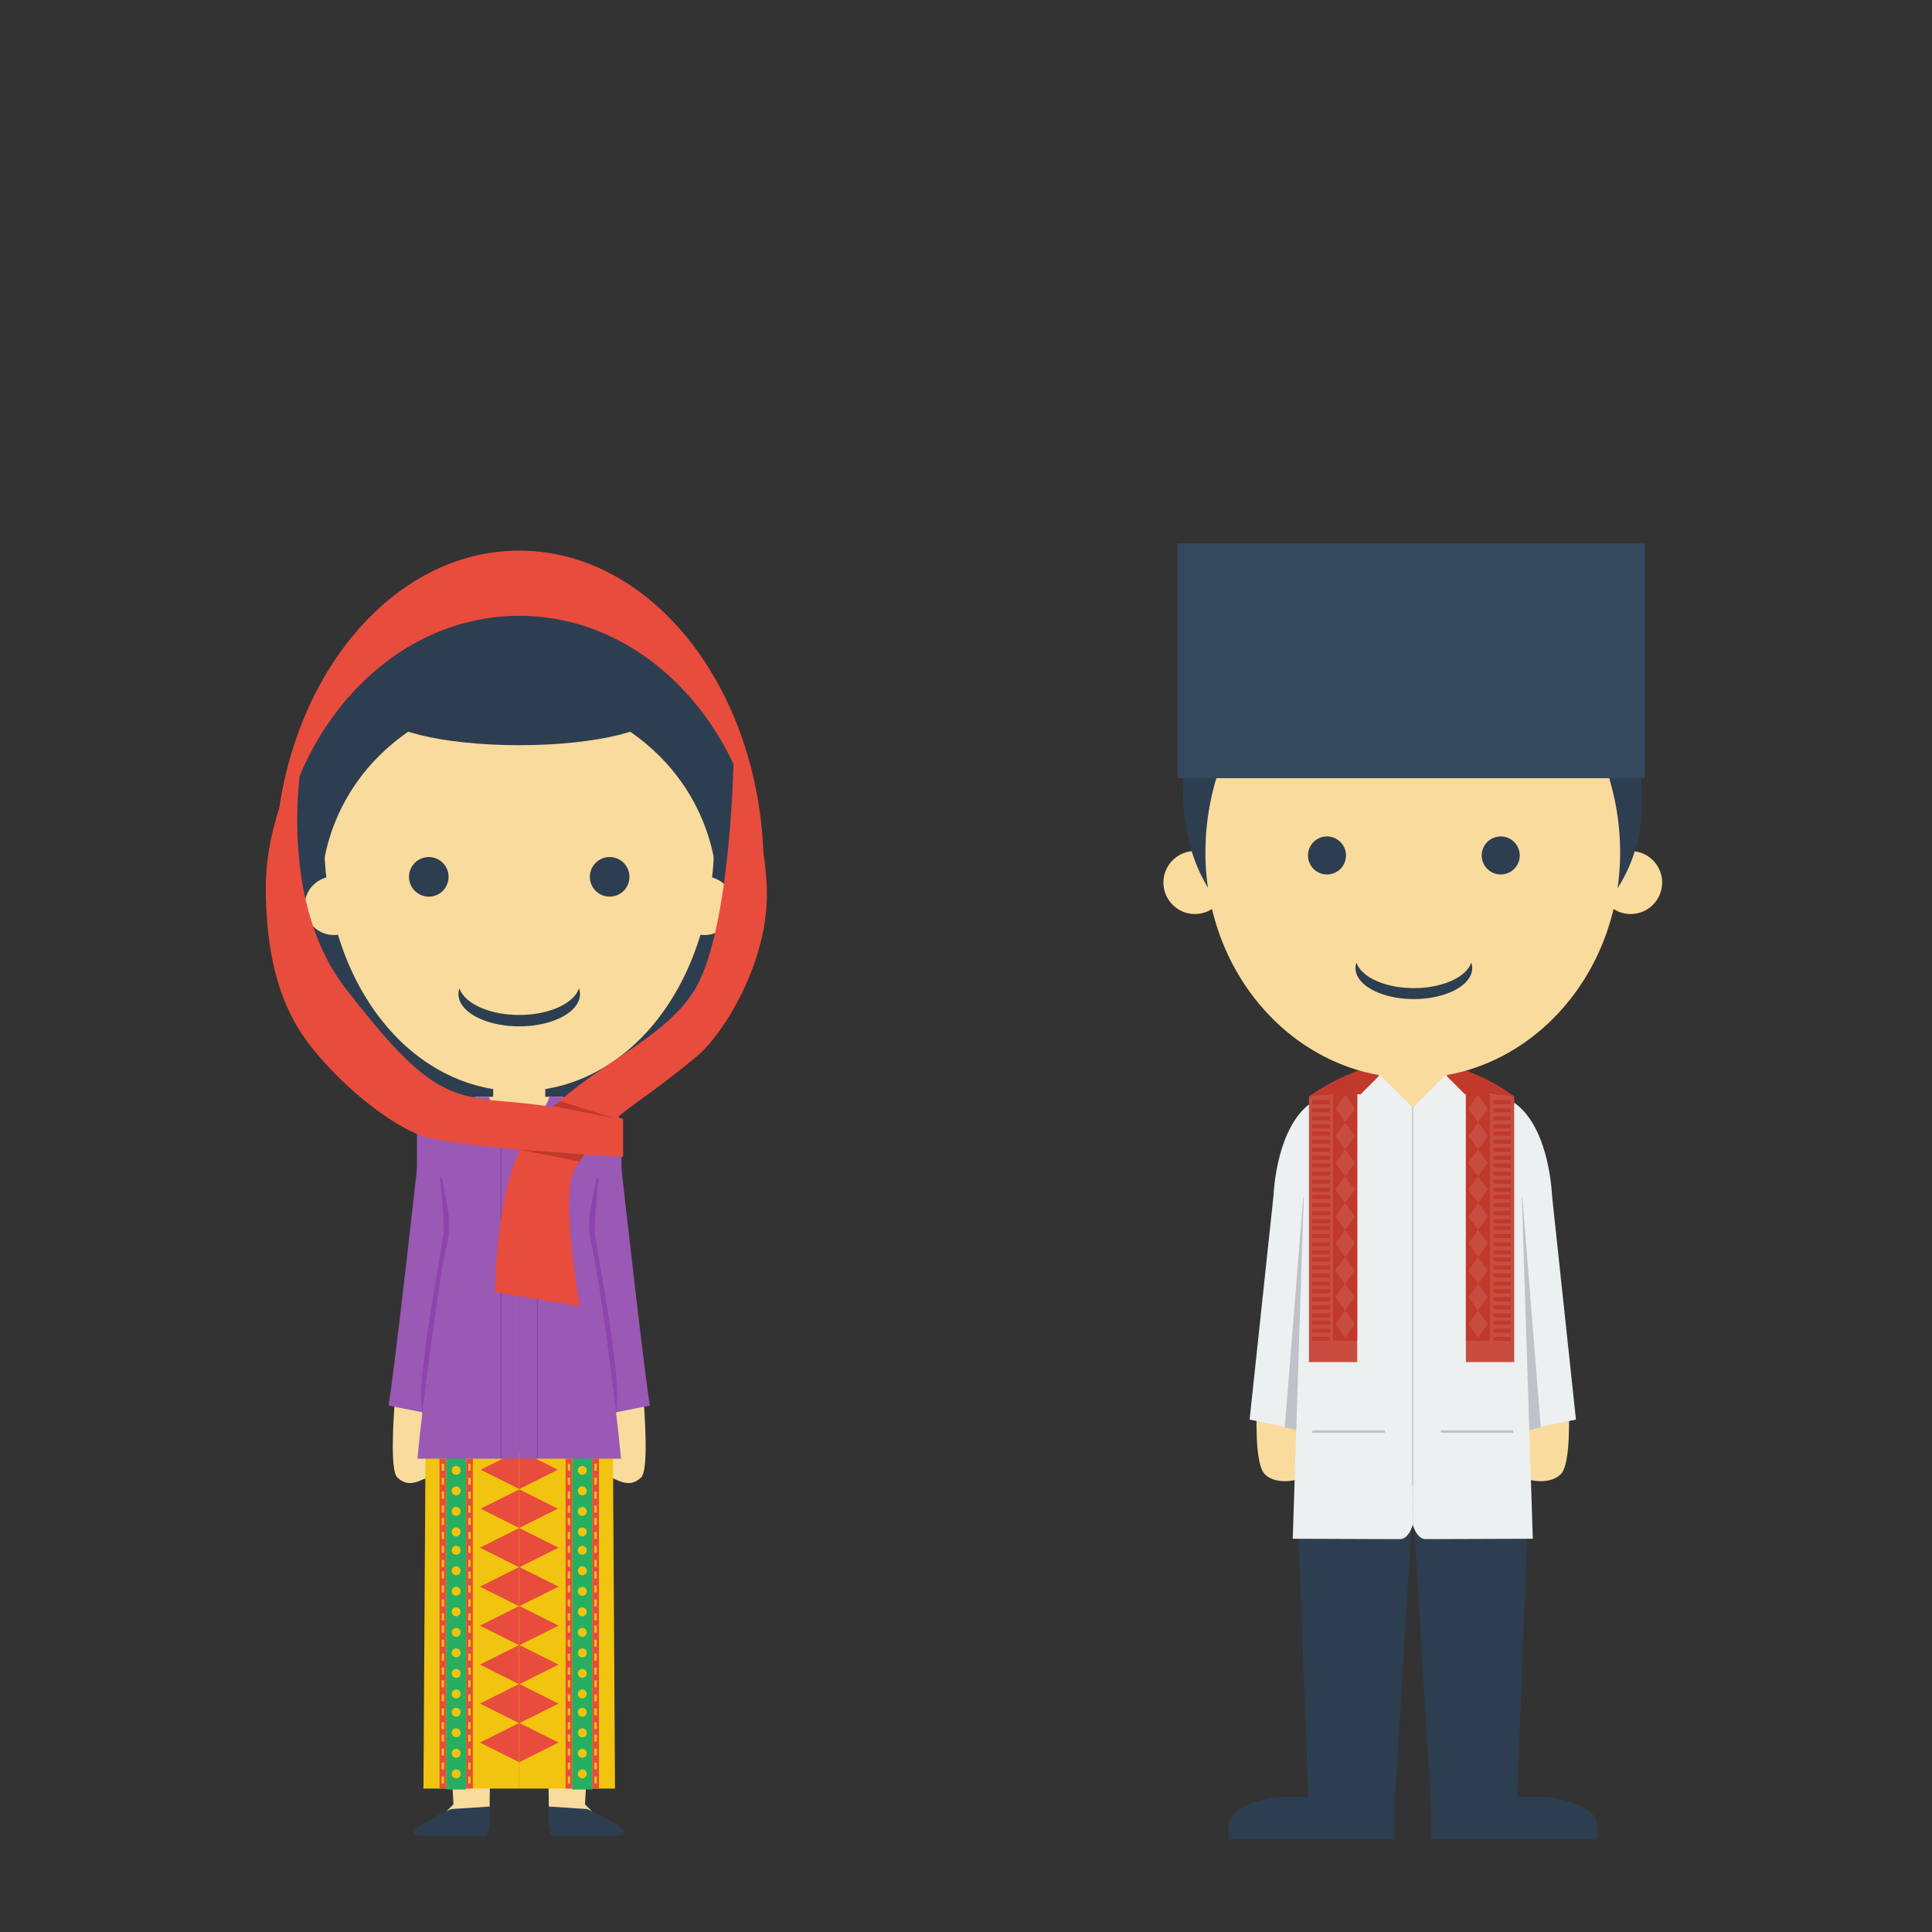 <svg height="800" width="800" xmlns="http://www.w3.org/2000/svg"><rect width="100%" height="100%" fill="#333333" stroke="none"/><g fill="none" fill-rule="evenodd"><g transform="translate(160 420)"><path d="m52.93 43.202c28.757 0 52.07-9.67 52.07-21.6 0-11.931-23.313-21.602-52.07-21.602s-52.07 9.671-52.07 21.601 23.313 21.601 52.07 21.601" fill="#2d3e50"/><path d="m12.537 67.795s0 29.633-2.692 40.408c-2.693 10.776-10.77 78.122-5.385 83.51s10.77 0 13.462 0 13.462-123.918 13.462-123.918zm14.215 241.83 1.018 17.534-.018.003-3 3c-1 1 0 2 6 1 5.055-.843 10.094-2.477 11.562-2.973l.438-.027s.039-6.708.235-18.537z" fill="#f9db9d"/><path d="m26.83 329.1s-24.986 11.062-11.118 11.062h24.928c3.307 0 2.153-12.123 2.153-12.123z" fill="#2d3e50"/></g><path d="m215 740.601v-139.026l-38.803-1.067-.856 140.093z" fill="#f1c40f"/><path d="m195.795 729.625h19.205v-129.117h-19.205z" fill="#f1c40f"/><path d="m215 713.556-.14-.07-16.139 8.07 16.139 8.069.14-.07v-16zm-16.279-8.14 16.139 8.07.14-.07v-16l-.14-.07zm0-16.14 16.139 8.07.14-.07v-16l-.14-.07zm0-16.14 16.139 8.07.14-.07v-16l-.14-.07zm0-16.14 16.139 8.07.14-.07v-16l-.14-.07zm0-16.138 16.139 8.069.14-.07v-16l-.14-.07-16.139 8.07zm.279-16.14 16 8v-16zm0-16.14 16 8v-16z" fill="#e84c3d"/><path d="m193 740.601h2.795v-136.601h-2.795z" fill="#e84c3d"/><path d="m193.898 698.706h.971v-2.889h-.971zm0 5.777h.971v-2.889h-.971zm0 5.778h.971v-2.889h-.971zm0 5.777h.971v-2.889h-.971zm0 5.107h.971v-2.889h-.971zm0 5.777h.971v-2.889h-.971zm0 5.778h.971v-2.889h-.971zm0 5.777h.971v-2.888h-.971zm.029-84.86h.971v-2.888h-.971zm0 5.778h.971v-2.889h-.971zm0 5.778h.971v-2.889h-.971zm0 5.777h.971v-2.889h-.971zm0 5.107h.971v-2.889h-.971zm0 5.777h.971v-2.889h-.971zm0 5.778h.971v-2.889h-.971zm0 5.777h.971v-2.889h-.971zm-.008-84.376h.971v-2.889h-.971zm0 5.778h.971v-2.889h-.971zm0 5.777h.971v-2.889h-.971zm0 5.778h.971v-2.889h-.971zm0 5.106h.971v-2.889h-.971zm0 5.778h.971v-2.889h-.971zm0 5.777h.971v-2.888h-.971zm0 5.778h.971v-2.889h-.971z" fill="#f1c40f"/><path d="m181.987 740.601h2.795v-136.601h-2.795z" fill="#e84c3d"/><path d="m182.884 698.706h.971v-2.889h-.971zm0 5.777h.971v-2.889h-.971zm0 5.778h.971v-2.889h-.971zm0 5.777h.971v-2.889h-.971zm0 5.107h.971v-2.889h-.971zm0 5.777h.971v-2.889h-.971zm0 5.778h.971v-2.889h-.971zm0 5.777h.971v-2.888h-.971zm.029-84.86h.971v-2.888h-.971zm0 5.778h.971v-2.889h-.971zm0 5.778h.971v-2.889h-.971zm0 5.777h.971v-2.889h-.971zm0 5.107h.971v-2.889h-.971zm0 5.777h.971v-2.889h-.971zm0 5.778h.971v-2.889h-.971zm0 5.777h.971v-2.889h-.971zm-.007-84.376h.971v-2.889h-.971zm0 5.778h.971v-2.889h-.971zm0 5.777h.971v-2.889h-.971zm0 5.778h.971v-2.889h-.971zm0 5.106h.971v-2.889h-.971zm0 5.778h.971v-2.889h-.971zm0 5.777h.971v-2.888h-.971zm0 5.778h.971v-2.889h-.971z" fill="#f1c40f"/><path d="m184.782 741h8.218v-149.847h-8.218z" fill="#27ae61"/><path d="m196.867 478.806h17.993v-24.654h-17.993z" fill="#f9db9d"/><g transform="translate(160 454)"><path d="m13 27s-10.14 91-12.14 101l20 4 13.392-79.838v-21z" fill="#9a59b5"/><path d="m21.752 29.162s2.067 20.838 2.067 25.838-11.882 62-8.959 76l12.892-12.838 4.688-89h-9.688" fill="#8d44ad"/><path d="m55 150v-140c-10 0-12.501-9.847-12.501-9.847-5.371 0-21.131.483-22 .847-3.562 1.174-7.823 5.35-7.823 13.937v18.857h10.216c2.812 12.633 4.4 19.467 1.7 29.549-.394 1.474-1.601 8.654-1.601 8.654-2.075 12.09-7.542 50.561-10.141 78.003z" fill="#9a59b5"/><path d="m28.891 156.694a1.847 1.847 0 1 0 0-3.694 1.847 1.847 0 0 0 0 3.694m0 33.084a1.846 1.846 0 1 0 .002-3.692 1.846 1.846 0 0 0 -.002 3.692m0-16.094a1.847 1.847 0 1 0 0-3.695 1.847 1.847 0 0 0 0 3.695m0 33.085a1.847 1.847 0 1 0 0-3.694 1.847 1.847 0 0 0 0 3.695m0-41.582a1.847 1.847 0 1 0 0-3.694 1.847 1.847 0 0 0 0 3.695m0 33.085a1.847 1.847 0 1 0 0-3.694 1.847 1.847 0 0 0 0 3.694m0-16.095a1.847 1.847 0 1 0 0-3.694 1.847 1.847 0 0 0 0 3.694m0 33.085a1.847 1.847 0 1 0 0-3.694 1.847 1.847 0 0 0 0 3.694m0 8.513a1.846 1.846 0 1 0 .001-3.693 1.846 1.846 0 0 0 -.001 3.693m0 33.085a1.847 1.847 0 1 0 0-3.694 1.847 1.847 0 0 0 0 3.694m0-16.095a1.846 1.846 0 1 0 .002-3.693 1.846 1.846 0 0 0 -.002 3.693m0 33.086a1.846 1.846 0 1 0 .001-3.693 1.846 1.846 0 0 0 -.001 3.692m0-41.58a1.846 1.846 0 1 0 .001-3.693 1.846 1.846 0 0 0 -.001 3.692m0 33.086a1.846 1.846 0 1 0 .001-3.692 1.846 1.846 0 0 0 -.001 3.692m0-16.095a1.846 1.846 0 1 0 .002-3.693 1.846 1.846 0 0 0 -.002 3.693m0 33.085a1.846 1.846 0 1 0 .002-3.693 1.846 1.846 0 0 0 -.002 3.693" fill="#f1c40f"/></g><path d="m207.209 604h.499v-139.999h-.499z" fill="#8d44ad"/><g transform="translate(227 487)"><path d="m30.463.795s0 29.633 2.692 40.408c2.693 10.776 10.77 78.122 5.385 83.51s-10.77 0-13.462 0-13.462-123.918-13.462-123.918zm-14.215 241.83-1.018 17.535.018.003 3 3c1 1 0 2-6 1-5.055-.843-10.094-2.477-11.562-2.973l-.438-.027s-.039-6.708-.235-18.537h16.235z" fill="#f9db9d"/><path d="m16.17 262.1s24.986 11.062 11.118 11.062h-24.928c-3.307 0-2.153-12.123-2.153-12.123z" fill="#2d3e50"/></g><path d="m215 740.601v-139.026l38.803-1.067.856 140.093z" fill="#f1c40f"/><path d="m215 729.625h19.205v-129.117h-19.205z" fill="#f1c40f"/><path d="m215 713.556.14-.07 16.139 8.07-16.139 8.069-.14-.07v-16zm16.279-8.14-16.139 8.07-.14-.07v-16l.14-.07zm0-16.14-16.139 8.07-.14-.07v-16l.14-.07zm0-16.14-16.139 8.07-.14-.07v-16l.14-.07zm0-16.14-16.139 8.07-.14-.07v-16l.14-.07zm0-16.138-16.139 8.069-.14-.07v-16l.14-.07 16.139 8.07zm-.279-16.14-16 8v-16zm0-16.14-16 8v-16z" fill="#e84c3d"/><path d="m234.205 740.601h2.795v-136.601h-2.795z" fill="#e84c3d"/><path d="m235.131 698.706h.971v-2.889h-.971zm0 5.777h.971v-2.889h-.971zm0 5.778h.971v-2.889h-.971zm0 5.777h.971v-2.889h-.971zm0 5.107h.971v-2.889h-.971zm0 5.777h.971v-2.889h-.971zm0 5.778h.971v-2.889h-.971zm0 5.777h.971v-2.888h-.971zm-.029-84.86h.971v-2.888h-.971zm0 5.778h.971v-2.889h-.971zm0 5.778h.971v-2.889h-.971zm0 5.777h.971v-2.889h-.971zm0 5.107h.971v-2.889h-.971zm0 5.777h.971v-2.889h-.971zm0 5.778h.971v-2.889h-.971zm0 5.777h.971v-2.889h-.971zm.007-84.376h.972v-2.889h-.972zm0 5.778h.972v-2.889h-.972zm0 5.777h.972v-2.889h-.972zm0 5.778h.972v-2.889h-.972zm0 5.106h.972v-2.889h-.972zm0 5.778h.972v-2.889h-.972zm0 5.777h.972v-2.888h-.972zm0 5.778h.972v-2.889h-.972z" fill="#f1c40f"/><path d="m245.218 740.601h2.795v-136.601h-2.795z" fill="#e84c3d"/><path d="m246.145 698.706h.971v-2.889h-.971zm0 5.777h.971v-2.889h-.971zm0 5.778h.971v-2.889h-.971zm0 5.777h.971v-2.889h-.971zm0 5.107h.971v-2.889h-.971zm0 5.777h.971v-2.889h-.971zm0 5.778h.971v-2.889h-.971zm0 5.777h.971v-2.888h-.971zm-.029-84.86h.971v-2.888h-.971zm0 5.778h.971v-2.889h-.971zm0 5.778h.971v-2.889h-.971zm0 5.777h.971v-2.889h-.971zm0 5.107h.971v-2.889h-.971zm0 5.777h.971v-2.889h-.971zm0 5.778h.971v-2.889h-.971zm0 5.777h.971v-2.889h-.971zm.006-84.376h.972v-2.889h-.972zm0 5.778h.972v-2.889h-.972zm0 5.777h.972v-2.889h-.972zm0 5.778h.972v-2.889h-.972zm0 5.106h.972v-2.889h-.972zm0 5.778h.972v-2.889h-.972zm0 5.777h.972v-2.888h-.972zm0 5.778h.972v-2.889h-.972z" fill="#f1c40f"/><path d="m237 741h8.218v-149.847h-8.218z" fill="#27ae61"/><path d="m215.14 478.806h17.993v-24.654h-17.993z" fill="#f9db9d"/><g transform="translate(215 454)"><path d="m42 27s10.14 91 12.14 101l-20 4-13.392-79.838v-21z" fill="#9a59b5"/><path d="m33.248 29.162s-2.067 20.838-2.067 25.838 11.882 62 8.959 76l-12.892-12.838-4.688-89h9.688" fill="#8d44ad"/><path d="m0 150v-140c10 0 12.501-9.847 12.501-9.847 5.371 0 21.131.483 22 .847 3.562 1.174 7.822 5.35 7.822 13.937v18.857h-10.215c-2.812 12.633-4.4 19.467-1.7 29.549.394 1.474 1.601 8.654 1.601 8.654 2.075 12.09 7.542 50.561 10.141 78.003z" fill="#9a59b5"/><path d="m26.109 156.694a1.847 1.847 0 1 1 0-3.694 1.847 1.847 0 0 1 0 3.694m0 33.084a1.846 1.846 0 1 1 -.002-3.692 1.846 1.846 0 0 1 .002 3.692m0-16.094a1.847 1.847 0 1 1 0-3.695 1.847 1.847 0 0 1 0 3.695m0 33.085a1.847 1.847 0 1 1 0-3.694 1.847 1.847 0 0 1 0 3.695m0-41.582a1.847 1.847 0 1 1 0-3.694 1.847 1.847 0 0 1 0 3.695m0 33.085a1.847 1.847 0 1 1 0-3.694 1.847 1.847 0 0 1 0 3.694m0-16.095a1.847 1.847 0 1 1 0-3.694 1.847 1.847 0 0 1 0 3.694m0 33.085a1.847 1.847 0 1 1 0-3.694 1.847 1.847 0 0 1 0 3.694m0 8.513a1.846 1.846 0 1 1 -.001-3.693 1.846 1.846 0 0 1 .001 3.693m0 33.085a1.847 1.847 0 1 1 0-3.694 1.847 1.847 0 0 1 0 3.694m0-16.095a1.846 1.846 0 1 1 -.002-3.693 1.846 1.846 0 0 1 .002 3.693m0 33.086a1.846 1.846 0 1 1 -.001-3.693 1.846 1.846 0 0 1 .001 3.692m0-41.58a1.846 1.846 0 1 1 -.001-3.693 1.846 1.846 0 0 1 .001 3.692m0 33.086a1.846 1.846 0 1 1 -.001-3.692 1.846 1.846 0 0 1 .001 3.692m0-16.095a1.846 1.846 0 1 1 -.002-3.693 1.846 1.846 0 0 1 .002 3.693m0 33.085a1.846 1.846 0 1 1 -.002-3.693 1.846 1.846 0 0 1 .002 3.693" fill="#f1c40f"/></g><path d="m222.291 604h.5v-139.999h-.5z" fill="#8d44ad"/><g transform="translate(118 237)"><path d="m97 207.749c53.572 0 97-20.76 97-91.87 0-71.106-43.429-115.879-97-115.879-53.573 0-97 44.773-97 115.88 0 71.11 43.428 91.87 97 91.87" fill="#2d3e50"/><path d="m20.266 150.185c6.69 0 12.116-5.427 12.116-12.122s-5.425-12.123-12.116-12.123-12.116 5.428-12.116 12.123 5.425 12.122 12.116 12.122m153.468 0c6.691 0 12.116-5.427 12.116-12.122s-5.425-12.123-12.116-12.123c-6.69 0-12.116 5.428-12.116 12.123s5.425 12.122 12.116 12.122" fill="#f9db9d"/></g><path d="m204.23 463.202h21.539v-18.099h-21.539z" fill="#f9db9d"/><g transform="translate(110 228)"><path d="m105 223.838c44.61 0 80.773-43.846 80.773-104.922s-36.163-91.916-80.773-91.916-80.773 30.84-80.773 91.916 36.163 104.922 80.773 104.922" fill="#f9db9d"/><g fill="#2d3e50"><path d="m67.556 143.281a8.193 8.193 0 0 0 8.19-8.195 8.193 8.193 0 0 0 -8.19-8.196 8.193 8.193 0 0 0 -8.191 8.196 8.193 8.193 0 0 0 8.19 8.195m74.89 0a8.193 8.193 0 0 0 8.191-8.195 8.193 8.193 0 0 0 -8.19-8.196 8.193 8.193 0 0 0 -8.192 8.196 8.193 8.193 0 0 0 8.191 8.195m-62.188 37.977c-.257.767-.415 1.553-.415 2.36 0 7.385 11.264 13.372 25.158 13.372 13.895 0 25.158-5.987 25.158-13.372 0-.807-.157-1.593-.415-2.36-2.1 6.258-12.366 11.013-24.743 11.013s-22.643-4.755-24.743-11.013"/><path d="m104.993 22c-69.468 2.459-88.202 52.625-81.594 113.451 0 0 .531-41.623 43.907-65.582 0 0 9.68-6.231 37.687-7.05s37.687 7.05 37.687 7.05c43.376 23.959 43.907 65.582 43.907 65.582 6.608-60.826-12.126-110.992-81.594-113.451"/><path d="m105 80.567c32.063 0 58.055-6.43 58.055-14.363 0-7.932-25.992-14.363-58.055-14.363s-58.055 6.431-58.055 14.363c0 7.933 25.992 14.363 58.055 14.363"/></g><path d="m206.1 139.114c.096-2.356.15-4.727.15-7.114 0-72.902-45.331-132-101.25-132-55.918 0-101.25 59.098-101.25 132 0 2.387.055 4.758.15 7.114 2.837-62.476 47.014-112.114 101.1-112.114 54.088 0 98.264 49.638 101.1 112.114" fill="#e84c3d"/><path d="m193.85 84s-.906 71.517-15.85 97.259c-14.944 25.741-57.849 36.49-73.007 67.741-9.839 20.284-9.993 58-9.993 58l35.158 6s-8.468-47.142-2.158-57c16-25 21.227-22 51-47 10.035-8.427 29.84-38.689 28.5-69.886-1.25-29.114-13.65-55.114-13.65-55.114" fill="#e84c3d"/><path d="m15.343 84s-11.593 59.281 17.735 97.259c30.474 39.461 40.922 44.893 64.922 46.741 22.616 1.74 50 7.202 50 7.202v15.798s-61-3-81-8c-11.52-2.88-30-16.848-42.619-31-9.487-10.64-24.38-28-24.31-72.886.044-29.147 15.271-55.114 15.271-55.114" fill="#e84c3d"/></g><path d="m242 478-27-2 25 5z" fill="#c1392b"/><path d="m255 463.202-26-5.202 3-2z" fill="#c1392b"/><path d="m542 454s20-15 43-15 42 15 42 15z" fill="#c1392b"/><path d="m570.84 461.88h28.32v-23.797h-28.32z" fill="#f9db9d"/><g transform="translate(481 232)"><path d="m104 233.422c7.82 0 14.16-1.586 14.16-3.542s-6.34-3.542-14.16-3.542-14.16 1.586-14.16 3.542 6.34 3.542 14.16 3.542m90.217-86.939c7.204 0 13.043-5.84 13.043-13.043 0-7.204-5.839-13.044-13.043-13.044s-13.043 5.84-13.043 13.044c0 7.203 5.839 13.043 13.043 13.043m-180.434 0c7.204 0 13.043-5.84 13.043-13.043 0-7.204-5.839-13.044-13.043-13.044s-13.043 5.84-13.043 13.044c0 7.203 5.839 13.043 13.043 13.043" fill="#f9db9d"/><path d="m104 173.678c52.827 0 108.457-29.678 92.108-97.304-8.906-36.84-39.281-76.24-92.108-76.24s-91.07 60.74-93.526 76.24c-11.348 71.626 40.699 97.304 93.526 97.304" fill="#2d3e50"/><path d="m104 214.417c47.424 0 85.869-41.85 85.869-93.478 0-51.625-38.445-99.998-85.869-99.998s-85.869 48.373-85.869 99.998c0 51.627 38.445 93.478 85.869 93.478" fill="#f9db9d"/><path d="m68.477 130.099a7.871 7.871 0 0 0 7.869-7.873 7.871 7.871 0 0 0 -7.87-7.873 7.871 7.871 0 0 0 -7.868 7.873 7.871 7.871 0 0 0 7.869 7.873m71.942 0a7.871 7.871 0 0 0 7.869-7.873 7.871 7.871 0 0 0 -7.87-7.873 7.871 7.871 0 0 0 -7.868 7.873 7.871 7.871 0 0 0 7.869 7.873m-59.74 36.482c-.248.737-.4 1.492-.4 2.267 0 7.095 10.821 12.846 24.168 12.846 13.348 0 24.17-5.75 24.17-12.846 0-.775-.153-1.53-.4-2.267-2.018 6.012-11.88 10.58-23.77 10.58-11.889 0-21.75-4.568-23.769-10.58" fill="#2d3e50"/></g><path d="m487.635 322.23h193.5v-97.183h-193.5z" fill="#34495e"/><g transform="translate(585 480)"><g fill="#2d3e50"><path d="m54.392 264.059s21.886 1.953 21.886 11.717v5.858h-68.346v-17.575z"/><path d="m54.017 264.059s21.886 1.953 21.886 11.717v5.858h-68.346v-17.575z"/><path d="m7.472 266-7.472-123s9.228-13.495 2.714-13.495v-25.621l45.6 27.116-5.12 133.932-35.721 1.068z"/></g><path d="m54.748.019s4.348 56.522 6.522 67.391c2.174 10.87 6.52 56.522 0 63.043-6.522 6.522-26.087 2.174-28.261-15.217s-6.522-78.261-6.522-78.261v-36.956h28.26z" fill="#f9db9d"/></g><path d="m642.697 495.384 9.869 92.435-24.75 5.065-6.75-97.5z" fill="#ecf0f1"/><path d="m629.316 482.634 8.684 108.366-7.399 1.884z" fill="#bec3c7"/><path d="m598.602 445.134 8.021 8.02c2.49-.135 5.248-.215 8.33-.215 26.541 0 27.744 42.678 27.744 42.678h-12.544l4.548 141.548s-40.635.158-44.385.158-5.316-6-5.316-6v-172.69l13.602-13.5z" fill="#ecf0f1"/><path d="m596.583 593.291h30v-1h-30z" fill="#bec3c7"/><path d="m585 615h.25v-157h-.25z" fill="#bec3c7"/><g transform="translate(508 480)"><g fill="#2d3e50"><path d="m22.608 264.059s-21.886 1.953-21.886 11.717v5.858h68.346v-17.575z"/><path d="m22.983 264.059s-21.886 1.953-21.886 11.717v5.858h68.346v-17.575z"/><path d="m69.528 266 7.472-123s-9.228-13.495-2.714-13.495v-25.621l-45.6 27.116 5.12 133.932 35.721 1.068z"/></g><path d="m22.252.019s-4.348 56.522-6.522 67.391c-2.174 10.87-6.52 56.522 0 63.043 6.522 6.522 26.087 2.174 28.261-15.217s6.522-78.261 6.522-78.261v-36.956h-28.26z" fill="#f9db9d"/></g><path d="m527.303 495.384-9.869 92.435 24.75 5.065 6.75-97.5z" fill="#ecf0f1"/><path d="m540.684 482.634-8.684 108.366 7.399 1.884z" fill="#bec3c7"/><path d="m571.398 445.134-8.021 8.02a152.548 152.548 0 0 0 -8.33-.215c-26.541 0-27.744 42.678-27.744 42.678h12.544l-4.548 141.548s40.635.158 44.385.158 5.316-6 5.316-6v-172.69l-13.602-13.5z" fill="#ecf0f1"/><path d="m543.417 593.291h30v-1h-30z" fill="#bec3c7"/><path d="m584.75 615h.25v-157h-.25z" fill="#bec3c7"/><path d="m607 564v-112l20 2v110z" fill="#c74d40"/><path d="m607 452v103.226h10v-102.226z" fill="#c1392b"/><g fill="#c74d40"><path d="m612.035 542.673 4.035 5.559-4.035 5.558-4.035-5.559z"/><path d="m612.035 520.439 4.035 5.559-4.035 5.558-4.035-5.558z"/><path d="m612.035 498.205 4.035 5.559-4.035 5.558-4.035-5.559z"/><path d="m611.965 475.971 4.035 5.559-4.035 5.558-4.035-5.558z"/><path d="m612.035 531.556 4.035 5.559-4.035 5.558-4.034-5.558z"/><path d="m612.035 509.322 4.035 5.559-4.035 5.558-4.035-5.558z"/><path d="m612.035 487.088 4.035 5.558-4.035 5.559-4.035-5.558z"/><path d="m612.035 464.854 4.035 5.559-4.035 5.558-4.035-5.558z"/><path d="m611.965 453.435 4.035 5.559-4.035 5.558-4.035-5.558z"/></g><path d="m618.372 555.226h7.255v-1.677h-7.255zm0-3.353h7.255v-1.677h-7.255zm0-3.354h7.255v-1.676h-7.255zm0-2.963h7.255v-1.677h-7.255zm0-3.353h7.255v-1.677h-7.255zm0-3.353h7.255v-1.677h-7.255zm0-3.353h7.255v-1.677h-7.255zm0-26.168h7.256v-1.677h-7.256zm0 3.352h7.256v-1.676h-7.256zm0 3.353h7.256v-1.676h-7.256zm0 3.353h7.256v-1.676h-7.256zm0 2.965h7.256v-1.677h-7.256zm0 3.353h7.256v-1.677h-7.256zm0 3.353h7.256v-1.677h-7.256zm0 3.352h7.256v-1.676h-7.256zm0-48.968h7.256v-1.677h-7.256zm0 3.353h7.256v-1.677h-7.256zm0 3.353h7.256v-1.677h-7.256zm0 3.353h7.256v-1.676h-7.256zm0 2.963h7.256v-1.676h-7.256zm0 3.354h7.256v-1.677h-7.256zm0 3.353h7.256v-1.677h-7.256zm0 3.353h7.256v-1.677h-7.256zm0-49.305h7.256v-1.676h-7.256zm0 3.354h7.256v-1.677h-7.256zm0 3.354h7.256v-1.677h-7.256zm0 3.353h7.256v-1.677h-7.256zm0 2.962h7.256v-1.676h-7.256zm0 3.353h7.256v-1.676h-7.256zm0 3.353h7.256v-1.676h-7.256zm0 3.354h7.256v-1.677h-7.256z" fill="#c1392b"/><path d="m562 564v-112l-20 2v110z" fill="#c74d40"/><path d="m562 452v103.226h-10v-102.226z" fill="#c1392b"/><path d="m556.965 542.673-4.035 5.559 4.035 5.558 4.035-5.559z" fill="#c74d40"/><path d="m556.965 520.439-4.035 5.559 4.035 5.558 4.035-5.558z" fill="#c74d40"/><path d="m556.965 498.205-4.035 5.559 4.035 5.558 4.035-5.559z" fill="#c74d40"/><path d="m557.035 475.971-4.035 5.559 4.035 5.558 4.035-5.558z" fill="#c74d40"/><path d="m556.965 531.556-4.035 5.559 4.035 5.558 4.034-5.558z" fill="#c74d40"/><path d="m556.965 509.322-4.035 5.559 4.035 5.558 4.035-5.558z" fill="#c74d40"/><path d="m556.965 487.088-4.035 5.558 4.035 5.559 4.035-5.558z" fill="#c74d40"/><path d="m556.965 464.854-4.035 5.559 4.035 5.558 4.035-5.558z" fill="#c74d40"/><path d="m557.035 453.435-4.035 5.559 4.035 5.558 4.035-5.558z" fill="#c74d40"/><path d="m543.372 555.226h7.256v-1.677h-7.256zm0-3.353h7.256v-1.677h-7.256zm0-3.354h7.256v-1.676h-7.256zm0-2.963h7.256v-1.677h-7.256zm0-3.353h7.256v-1.677h-7.256zm0-3.353h7.256v-1.677h-7.256zm0-3.353h7.256v-1.677h-7.256zm0-26.168h7.256v-1.677h-7.256zm0 3.352h7.256v-1.676h-7.256zm0 3.353h7.256v-1.676h-7.256zm0 3.353h7.256v-1.676h-7.256zm0 2.965h7.256v-1.677h-7.256zm0 3.353h7.256v-1.677h-7.256zm0 3.353h7.256v-1.677h-7.256zm0 3.352h7.256v-1.676h-7.256zm0-48.968h7.256v-1.677h-7.256zm0 3.353h7.256v-1.677h-7.256zm0 3.353h7.256v-1.677h-7.256zm0 3.353h7.256v-1.676h-7.256zm0 2.963h7.256v-1.676h-7.256zm0 3.354h7.256v-1.677h-7.256zm0 3.353h7.256v-1.677h-7.256zm0 3.353h7.256v-1.677h-7.256zm0-49.305h7.256v-1.676h-7.256zm0 3.354h7.256v-1.677h-7.256zm0 3.354h7.256v-1.677h-7.256zm0 3.353h7.256v-1.677h-7.256zm0 2.962h7.256v-1.676h-7.256zm0 3.353h7.256v-1.676h-7.256zm0 3.353h7.256v-1.676h-7.256zm0 3.354h7.256v-1.677h-7.256z" fill="#c1392b"/></g></svg>